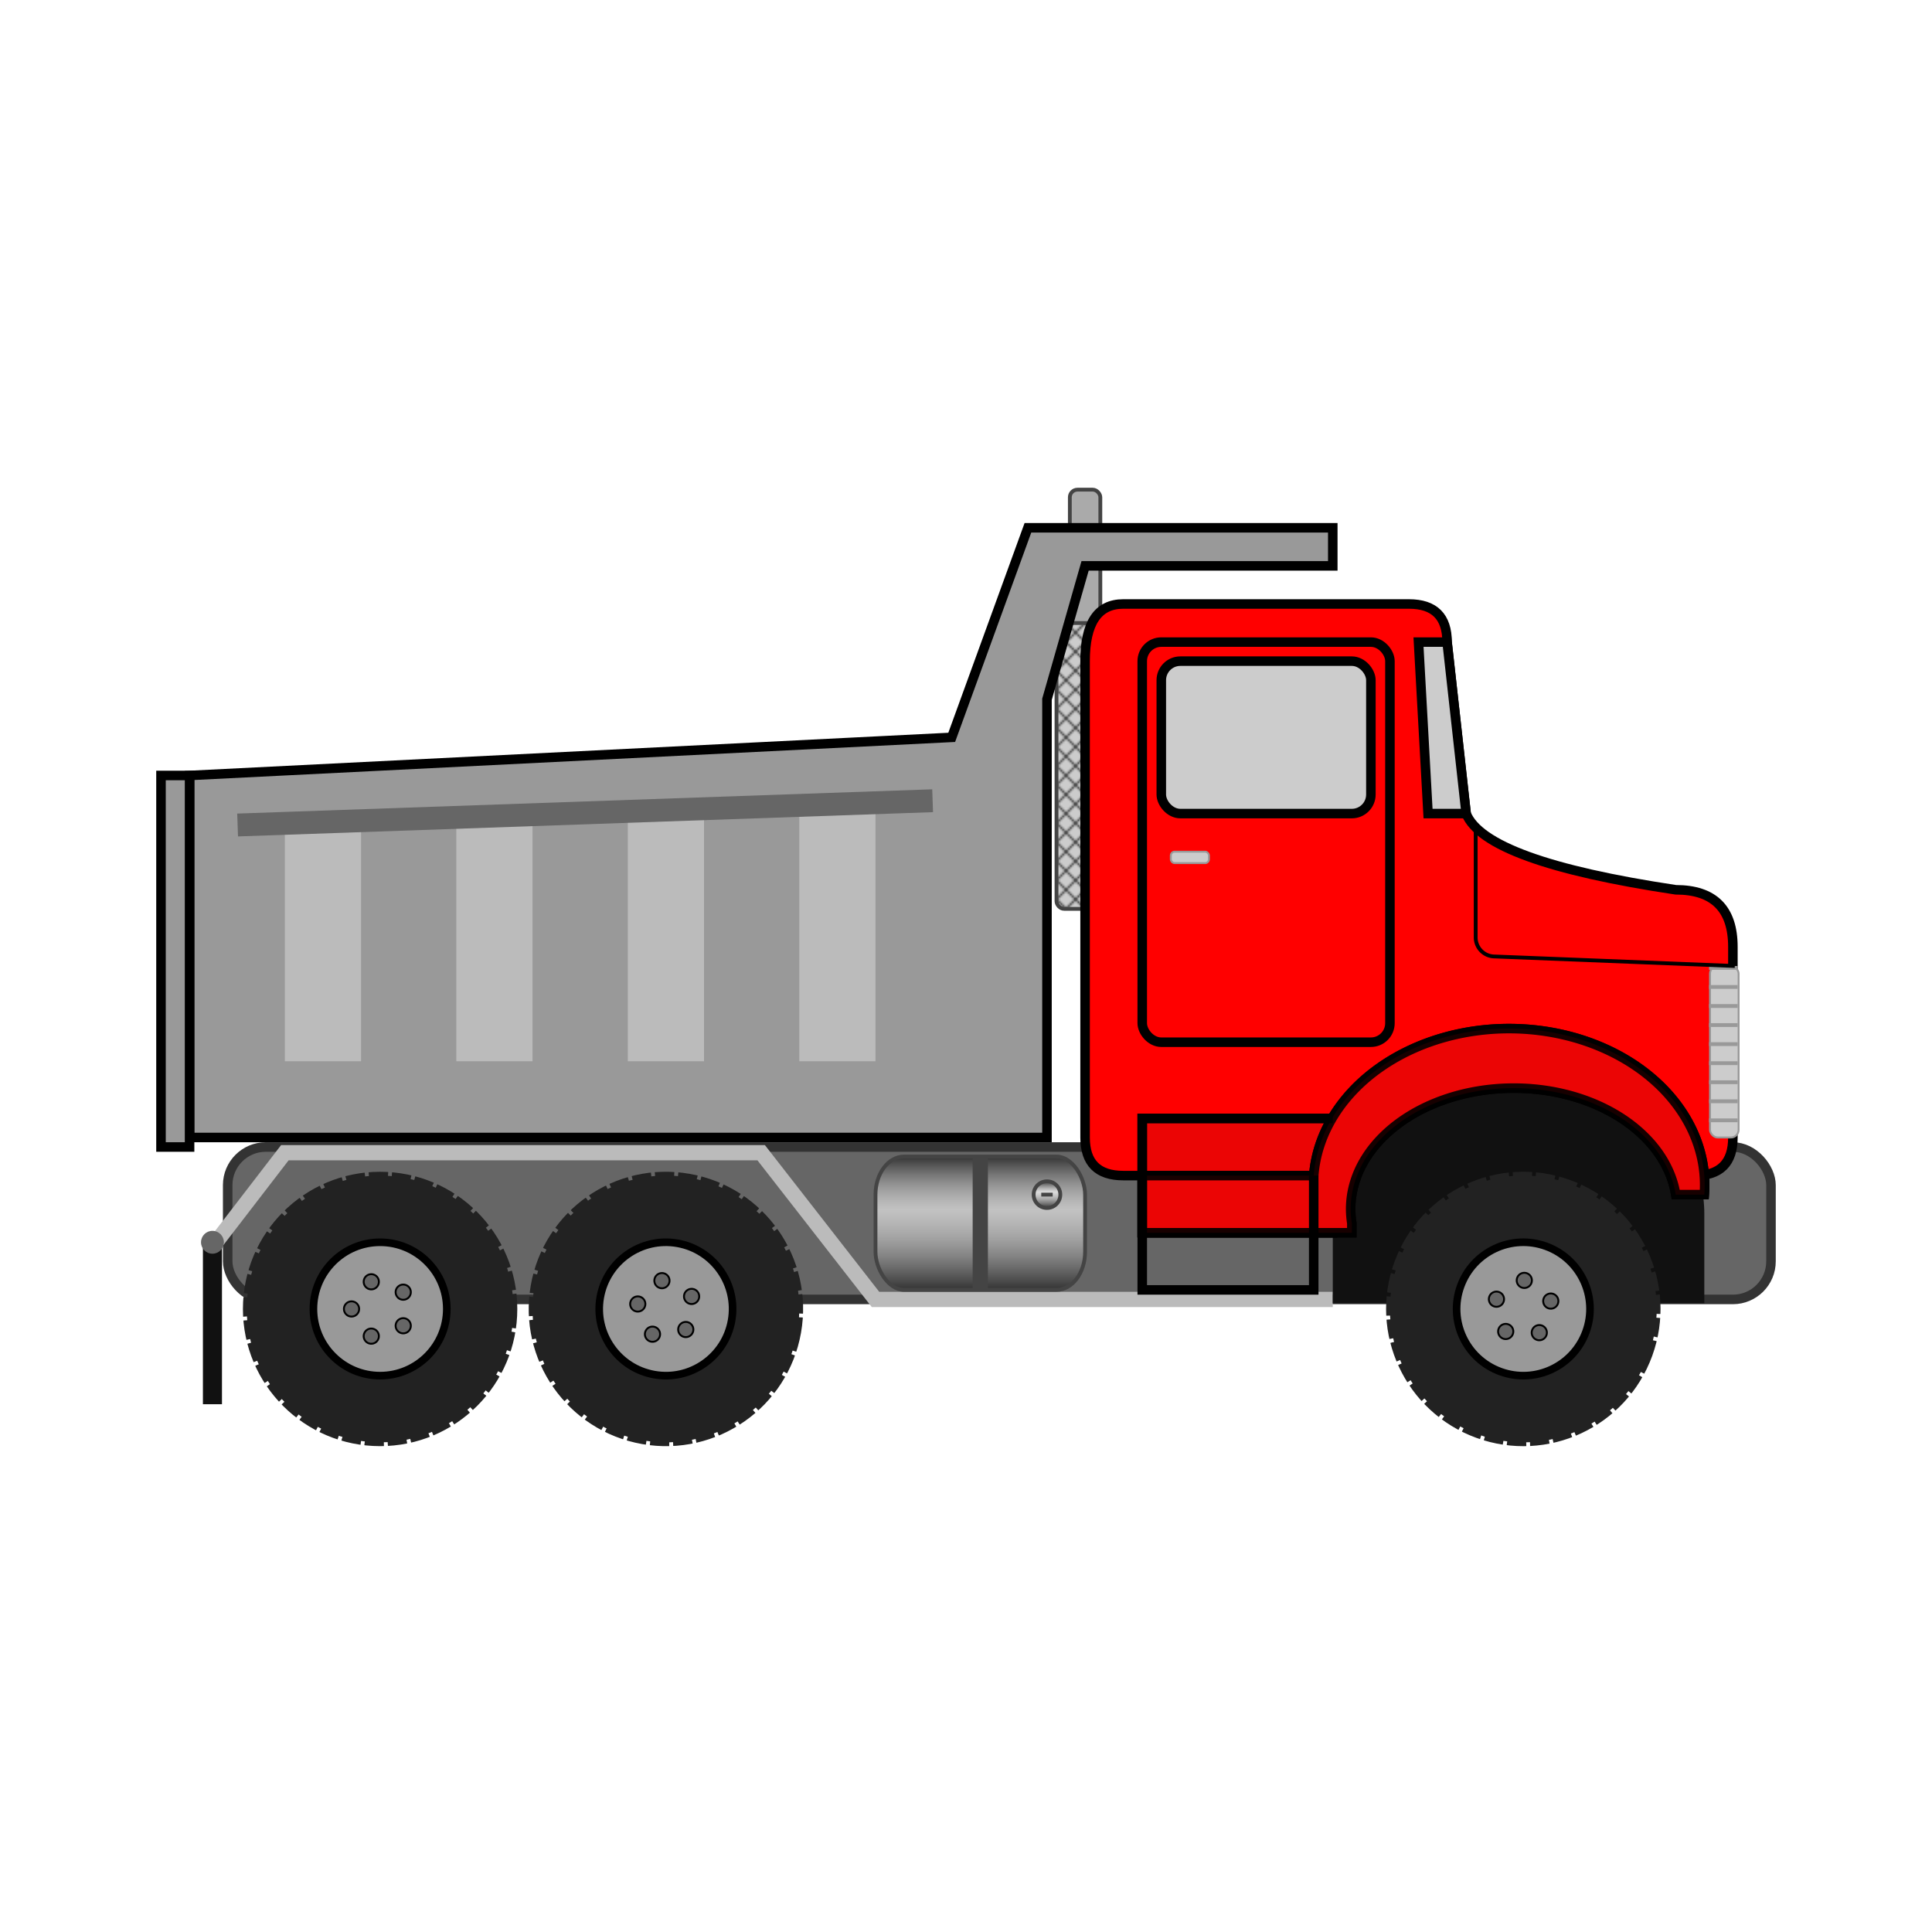<svg:svg xmlns:dc="http://purl.org/dc/elements/1.1/" xmlns:ns2="http://web.resource.org/cc/" xmlns:rdf="http://www.w3.org/1999/02/22-rdf-syntax-ns#" xmlns:svg="http://www.w3.org/2000/svg" height="1014.0" viewBox="-74.5 -252.0 1014.0 1014.0" width="1014.0">
  <svg:desc>Dump Truck - inspired by openclipart.org "Truck 1"
    From the book, I Love to Color, Play, &amp; Learn, by Jay Nick.
    I Love to Color, Play, &amp; Learn is as an eBook from cattocreations.com
    Written by Jay Nick
    Handcoding SVG since 2001
    Author of eBook, Learn SVG Interactively, published by Catto Creations, LLC
    http://www.jaynick.com
    I Love to Color, Play, &amp; Learn is published by Catto Creations, LLC
    Catto Creations mission is Family, Literacy, and Enrichment
    Visit http://www.cattocreations.com for award winning children's eBooks
    I Love to Color, Play, &amp; Learn and other free ePub3 eBooks at http://www.cattocreations.com/ePub3.html</svg:desc>
  <svg:defs>
    <svg:pattern height="10" id="heatshield" patternUnits="userSpaceOnUse" width="10">
      <svg:rect fill="#ccc" height="10" width="10" />
      <svg:path d="m0 0l10 10m0-10l-10 10" stroke="#444" />
    </svg:pattern>
    <svg:linearGradient id="tank" x2="0%" y2="100%">
      <svg:stop offset="0" stop-color="#333" />
      <svg:stop offset=".4" stop-color="#fff" stop-opacity=".6" />
      <svg:stop offset="1" stop-color="#333" />
    </svg:linearGradient>
  </svg:defs>
  <svg:style type="text/css">#dumper {fill:#999999;stroke:black;stroke-width:5px;}
    .tire {fill:#222222;stroke:#222222;stroke-width:4px;stroke-dasharray:10,2;}
    .rim {fill:#999999;stroke:black;stroke-width:4px;}
    .lugnuts {fill:#666666;;stroke:black;}
    #exhaust {fill:#aaaaaa;stroke:#444444;stroke-width:2;}
    #exhaustshield {fill:url(#heatshield);stroke:#444444;stroke-width:2px;}
    #shadow {fill:#666666;stroke:none;}
    #frame {fill:#666666;stroke:#333333;stroke-width:5px;}
    #indents {fill:#bbbbbb;stroke:none;}
    #cab {fill:red;stroke:black;stroke-width:5px;}
    .window {fill:#cccccc;stroke:black;stroke-width:5px;}
    #door {fill:red;stroke:black;stroke-width:5px;}
    #handle {fill:#cccccc;stroke:#999999;}
    #grill {fill:#cccccc;stroke:#999999;}
    #grillstyle {stroke-width:15;stroke-dasharray:2,8}
    #hood {fill:none;stroke:black;stroke-width:2px;}
    #fender {fill:none;stroke:#bbbbbb;stroke-width:8px;}
    #mudflap {stroke:#111111;stroke-width:10px;}
    #mudflapconnector {fill:#666666;}
    #gastank {fill:url(#tank);stroke:#444444;stroke-width:2px;}
    #band {stroke-width:8px;}
    #frontfender {fill:red;stroke:black;stroke-width:5px;}
    #wheelwell {fill:#111111;}
    .dirt {fill:#333333;}
    .dirty {opacity:0.9;}
    .fillnone {fill:none;}</svg:style>
  <svg:g transform="translate(0) scale(1)">
    <svg:g id="DumpTruck" transform="translate(-25,-75)">
      <svg:rect height="150" id="exhaust" rx="4" width="16" x="512" y="80" />
      <svg:rect height="150" id="exhaustshield" rx="4" width="30" x="505" y="150" />
      <svg:g id="dumper" transform="rotate(0,80,420)">
        <svg:path d="m50 230l400-20 40-110h160v20h-130l-20 70v230h-450z" />
        <svg:g id="indents">
          <svg:path d="m140 250h-40v130h40" />
          <svg:path d="m140 250h-40v130h40" transform="translate(90)" />
          <svg:path d="m140 250h-40v130h40" transform="translate(180)" />
          <svg:path d="m140 250h-40v130h40" transform="translate(270)" />
        </svg:g>
        <svg:rect height="12" id="shadow" transform="rotate(-2,75,250)" width="365" x="75" y="250" />
        <svg:rect height="195" id="gate" transform="rotate(0,50,230)" width="15" x="35" y="230" />
      </svg:g>
      <svg:rect height="80" id="frame" rx="20" width="810" x="70" y="425" />
      <svg:path d="m540 140h150q20 0 20 20l10 90q10 25 110 40 30 0 30 30v100q0 20-20 20h-300q-20 0-20-20v-250q0-30 20-30" id="cab" />
      <svg:path class="window" d="m695 160h15l10 90h-20z" id="windshield" />
      <svg:rect height="210" id="door" rx="10" width="130" x="550" y="160" />
      <svg:rect class="window" height="80" id="window" rx="10" width="110" x="560" y="170" />
      <svg:rect height="6" id="handle" rx="2" width="20" x="565" y="270" />
      <svg:g id="grill">
        <svg:rect height="90" rx="4" width="15" x="848" y="330" />
        <svg:path d="m855 330v90" id="grillstyle" />
      </svg:g>
      <svg:path d="m861 330l-126-5a10 10 0 0 1 -10 -10v-60" id="hood" />
      <svg:path d="m60 480l40-52h250l60 77h240" id="fender" />
      <svg:path d="m62 475v85" id="mudflap" />
      <svg:circle cx="62" cy="475" id="mudflapconnector" r="6" />
      <svg:g id="tire1" transform="translate(0,10)">
        <svg:circle class="tire" cx="150" cy="500" r="70" />
        <svg:circle class="rim" cx="150" cy="500" r="35" />
        <svg:g class="lugnuts">
          <svg:circle cx="135" cy="500" r="4" />
          <svg:circle cx="135" cy="500" r="4" transform="rotate(72,150,500)" />
          <svg:circle cx="135" cy="500" r="4" transform="rotate(144,150,500)" />
          <svg:circle cx="135" cy="500" r="4" transform="rotate(216,150,500)" />
          <svg:circle cx="135" cy="500" r="4" transform="rotate(288,150,500)" />
        </svg:g>
      </svg:g>
      <svg:g id="tire2" transform="translate(150,10) rotate(10,150,500)">
        <svg:circle class="tire" cx="150" cy="500" r="70" />
        <svg:circle class="rim" cx="150" cy="500" r="35" />
        <svg:g class="lugnuts">
          <svg:circle cx="135" cy="500" r="4" />
          <svg:circle cx="135" cy="500" r="4" transform="rotate(72,150,500)" />
          <svg:circle cx="135" cy="500" r="4" transform="rotate(144,150,500)" />
          <svg:circle cx="135" cy="500" r="4" transform="rotate(216,150,500)" />
          <svg:circle cx="135" cy="500" r="4" transform="rotate(288,150,500)" />
        </svg:g>
      </svg:g>
      <svg:path d="m650 460a85 70 0 0 1 195 0v47h-195z" id="wheelwell" />
      <svg:g id="frontfender">
        <svg:path class="dirt" d="m550 470v-60h100v60z" />
        <svg:path class="dirty" d="m550 470v-60h100v60z" />
        <svg:path class="dirt" d="m550 440v30h110v-5a54 40 0 0 1 170 -15h15a50 40 0 0 0 -205 -10z" />
        <svg:path class="dirty" d="m550 440v30h110v-5a54 40 0 0 1 170 -15h15a50 40 0 0 0 -205 -10z" />
        <svg:path d="m640 440v30" />
        <svg:path class="fillnone" d="m640 470v30h-90v-90h100" />
      </svg:g>
      <svg:g id="fronttire" transform="translate(600,10) rotate(20,150,500)">
        <svg:circle class="tire" cx="150" cy="500" r="70" />
        <svg:circle class="rim" cx="150" cy="500" r="35" />
        <svg:g class="lugnuts">
          <svg:circle cx="135" cy="500" r="4" />
          <svg:circle cx="135" cy="500" r="4" transform="rotate(72,150,500)" />
          <svg:circle cx="135" cy="500" r="4" transform="rotate(144,150,500)" />
          <svg:circle cx="135" cy="500" r="4" transform="rotate(216,150,500)" />
          <svg:circle cx="135" cy="500" r="4" transform="rotate(288,150,500)" />
        </svg:g>
      </svg:g>
      <svg:g id="gastank">
        <svg:rect height="70" rx="15" ry="20" width="110" x="410" y="430" />
        <svg:circle cx="500" cy="450" r="7" />
        <svg:path d="m497 450h6" />
        <svg:path d="m465 430v70" id="band" />
      </svg:g>
    </svg:g>
  </svg:g>
</svg:svg>